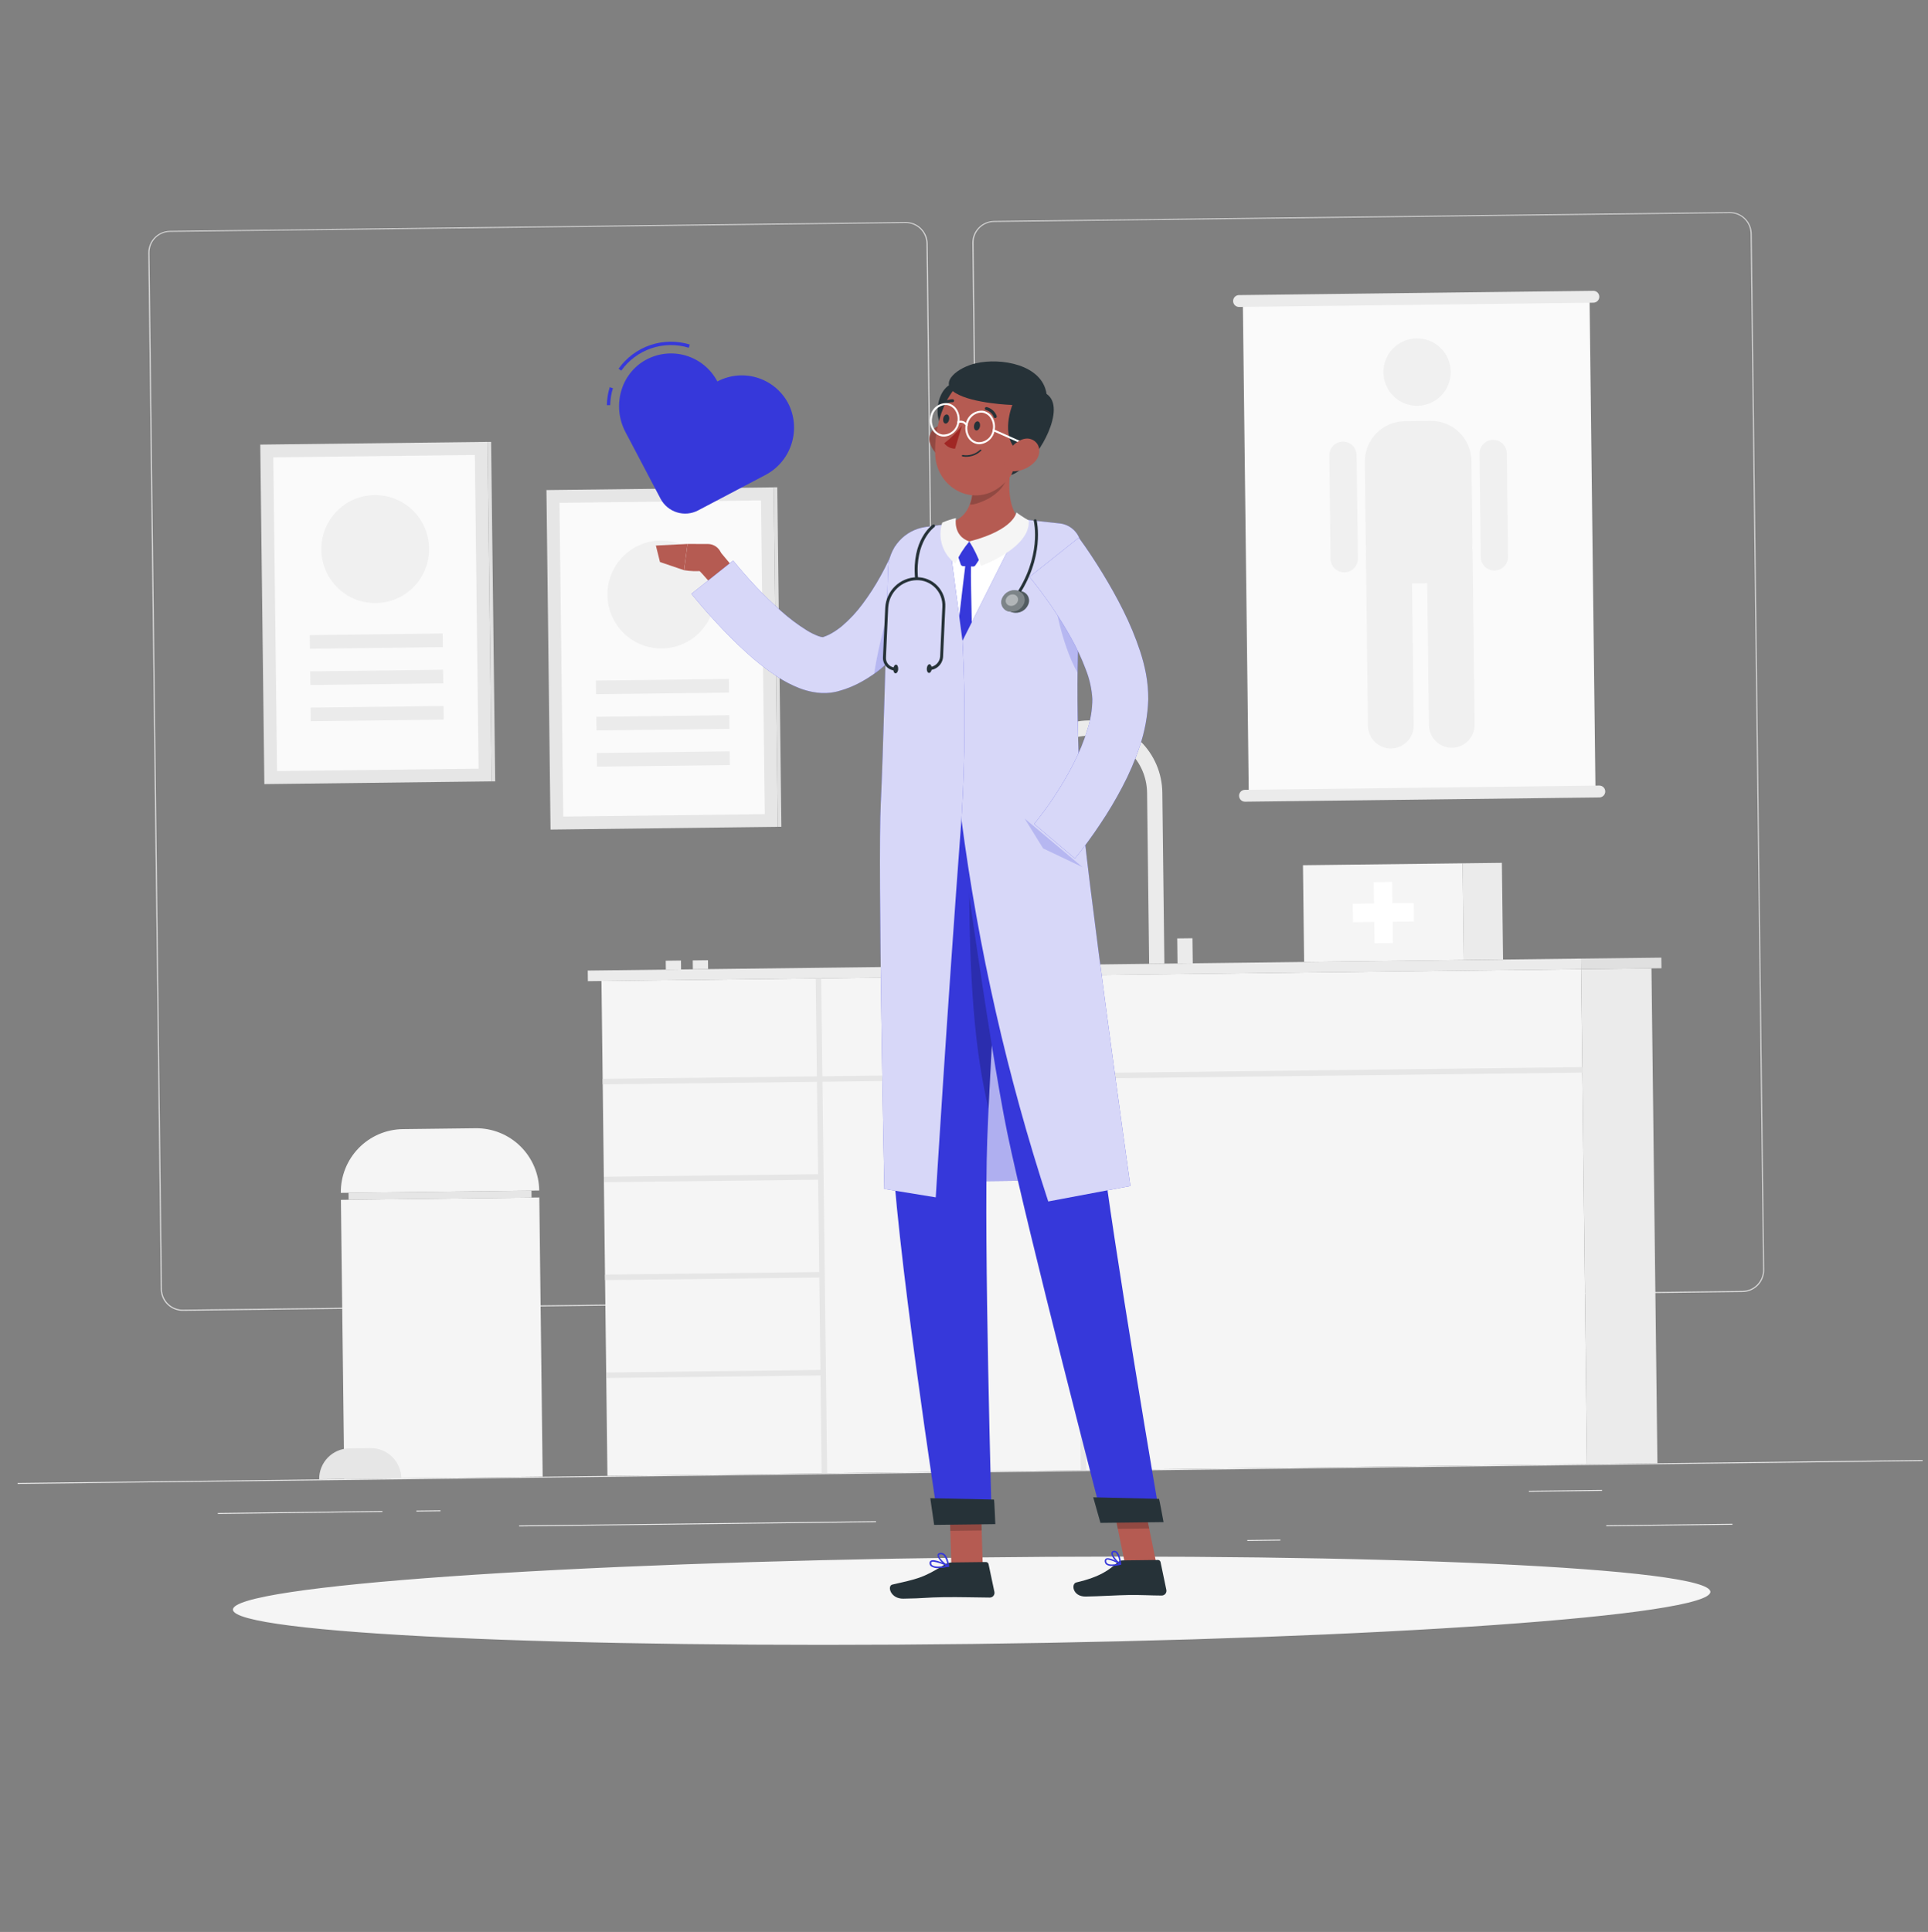 <svg width="505" height="506" viewBox="0 0 505 506" fill="none" xmlns="http://www.w3.org/2000/svg">
<rect x="0" y="0" width="505" height="506" fill="#808080" stroke="none"/>
<g clip-path="url(#clip0_1526_3681)">
<path d="M503.584 382.405L4.612 388.412L4.615 388.662L503.587 382.655L503.584 382.405Z" fill="#EBEBEB"/>
<path d="M453.781 399.096L420.729 399.494L420.732 399.744L453.784 399.346L453.781 399.096Z" fill="#EBEBEB"/>
<path d="M335.378 403.242L326.706 403.346L326.709 403.595L335.381 403.491L335.378 403.242Z" fill="#EBEBEB"/>
<path d="M419.62 390.226L400.469 390.457L400.472 390.706L419.623 390.475L419.62 390.226Z" fill="#EBEBEB"/>
<path d="M100.168 395.752L57.066 396.271L57.069 396.521L100.171 396.002L100.168 395.752Z" fill="#EBEBEB"/>
<path d="M115.377 395.569L109.06 395.645L109.063 395.894L115.38 395.818L115.377 395.569Z" fill="#EBEBEB"/>
<path d="M229.452 398.416L135.965 399.542L135.968 399.792L229.455 398.666L229.452 398.416Z" fill="#EBEBEB"/>
<path d="M240.588 340.966L47.895 343.286C46.385 343.301 44.931 342.716 43.852 341.659C42.773 340.601 42.156 339.157 42.138 337.645L38.87 66.226C38.865 64.722 39.453 63.277 40.505 62.204C41.557 61.132 42.99 60.518 44.49 60.498L237.184 58.178C238.695 58.16 240.151 58.744 241.233 59.802C242.315 60.86 242.932 62.305 242.951 63.819L246.218 335.188C246.236 336.702 245.653 338.162 244.597 339.245C243.541 340.329 242.099 340.948 240.588 340.966ZM44.493 60.698C43.05 60.718 41.673 61.311 40.666 62.347C39.658 63.383 39.102 64.777 39.12 66.223L42.387 337.642C42.405 339.088 42.994 340.468 44.026 341.48C45.058 342.491 46.449 343.051 47.892 343.036L240.585 340.716C242.029 340.696 243.407 340.103 244.416 339.068C245.425 338.032 245.983 336.638 245.968 335.191L242.701 63.772C242.68 62.325 242.089 60.945 241.055 59.934C240.022 58.923 238.63 58.363 237.186 58.378L44.493 60.698Z" fill="#EBEBEB"/>
<path d="M456.454 338.368L263.751 340.687C262.24 340.703 260.785 340.118 259.704 339.061C258.623 338.003 258.004 336.56 257.984 335.046L254.716 63.627C254.714 62.123 255.303 60.677 256.357 59.605C257.411 58.533 258.844 57.92 260.346 57.899L453.049 55.579C454.549 55.566 455.992 56.146 457.068 57.193C458.144 58.239 458.764 59.669 458.796 61.171L462.063 332.589C462.081 334.1 461.501 335.557 460.45 336.64C459.398 337.723 457.961 338.344 456.454 338.368ZM260.349 58.099C258.904 58.119 257.527 58.712 256.518 59.748C255.509 60.783 254.951 62.177 254.966 63.624L258.233 335.043C258.253 336.49 258.845 337.871 259.878 338.882C260.912 339.893 262.303 340.452 263.748 340.437L456.451 338.118C457.895 338.098 459.272 337.505 460.281 336.469C461.29 335.434 461.848 334.039 461.834 332.592L458.566 61.173C458.546 59.726 457.954 58.346 456.921 57.335C455.887 56.324 454.496 55.765 453.052 55.779L260.349 58.099Z" fill="#EBEBEB"/>
<path d="M127.698 115.732L68.17 116.448L69.241 205.365L128.768 204.648L127.698 115.732Z" fill="#E6E6E6"/>
<path d="M128.768 204.658L129.706 204.647L128.636 115.731L127.698 115.742L128.768 204.658Z" fill="#E0E0E0"/>
<path d="M125.364 201.319L124.375 119.152L71.584 119.788L72.573 201.954L125.364 201.319Z" fill="#FAFAFA"/>
<path d="M108.374 153.688C113.818 148.1 113.711 139.148 108.134 133.692C102.556 128.237 93.622 128.344 88.178 133.933C82.734 139.521 82.841 148.473 88.418 153.929C93.996 159.384 102.93 159.277 108.374 153.688Z" fill="#F0F0F0"/>
<path d="M115.945 165.918L81.127 166.338L81.17 169.907L115.988 169.488L115.945 165.918Z" fill="#EBEBEB"/>
<path d="M116.06 175.418L81.242 175.837L81.284 179.407L116.103 178.988L116.06 175.418Z" fill="#EBEBEB"/>
<path d="M116.174 184.908L81.356 185.327L81.399 188.897L116.217 188.478L116.174 184.908Z" fill="#EBEBEB"/>
<path d="M202.658 127.641L143.13 128.357L144.201 217.274L203.728 216.557L202.658 127.641Z" fill="#E6E6E6"/>
<path d="M203.728 216.547L204.666 216.536L203.596 127.619L202.658 127.631L203.728 216.547Z" fill="#E0E0E0"/>
<path d="M200.325 213.228L199.335 131.061L146.544 131.697L147.533 213.863L200.325 213.228Z" fill="#FAFAFA"/>
<path d="M186.99 158.782C188.688 151.16 183.899 143.601 176.293 141.899C168.686 140.196 161.143 144.995 159.444 152.617C157.746 160.238 162.535 167.797 170.141 169.5C177.748 171.202 185.291 166.404 186.99 158.782Z" fill="#F0F0F0"/>
<path d="M190.906 177.827L156.087 178.247L156.13 181.816L190.949 181.397L190.906 177.827Z" fill="#EBEBEB"/>
<path d="M191.02 187.317L156.202 187.736L156.245 191.306L191.063 190.887L191.02 187.317Z" fill="#EBEBEB"/>
<path d="M191.134 196.807L156.316 197.226L156.359 200.796L191.177 200.377L191.134 196.807Z" fill="#EBEBEB"/>
<path d="M414.101 251.068L153.947 254.2L153.981 256.98L414.135 253.848L414.101 251.068Z" fill="#EBEBEB"/>
<path d="M414.125 253.848L435.191 253.595L435.158 250.815L414.091 251.068L414.125 253.848Z" fill="#E0E0E0"/>
<path d="M414.125 253.848L157.543 256.937L159.104 386.552L415.685 383.463L414.125 253.848Z" fill="#F5F5F5"/>
<path d="M215.095 256.244L213.658 256.262L215.218 385.876L216.655 385.859L215.095 256.244Z" fill="#E6E6E6"/>
<path d="M283.272 281.786L281.835 281.804L283.079 385.059L284.516 385.042L283.272 281.786Z" fill="#E6E6E6"/>
<path d="M215.628 360.229L215.611 358.789L158.788 359.473L158.805 360.913L215.628 360.229Z" fill="#E6E6E6"/>
<path d="M215.32 334.59L215.302 333.15L158.479 333.834L158.497 335.274L215.32 334.59Z" fill="#E6E6E6"/>
<path d="M215.011 308.951L214.994 307.511L158.171 308.195L158.188 309.635L215.011 308.951Z" fill="#E6E6E6"/>
<path d="M414.461 280.927L414.444 279.487L157.862 282.576L157.88 284.016L414.461 280.927Z" fill="#E6E6E6"/>
<path d="M415.695 383.463L434.127 383.241L432.567 253.626L414.135 253.848L415.695 383.463Z" fill="#EBEBEB"/>
<path d="M416.347 77.733L325.534 78.827L327.094 208.401L417.907 207.308L416.347 77.733Z" fill="#FAFAFA"/>
<path d="M417.363 79.281L324.554 80.398C324.351 80.401 324.148 80.363 323.959 80.287C323.77 80.21 323.597 80.097 323.452 79.954C323.306 79.811 323.19 79.64 323.111 79.452C323.032 79.264 322.99 79.062 322.989 78.857C322.985 78.653 323.022 78.451 323.097 78.261C323.172 78.072 323.284 77.899 323.426 77.753C323.568 77.607 323.738 77.491 323.925 77.411C324.112 77.331 324.314 77.29 324.517 77.289L417.326 76.171C417.53 76.168 417.733 76.204 417.922 76.279C418.112 76.354 418.285 76.466 418.432 76.609C418.578 76.751 418.695 76.921 418.775 77.109C418.856 77.296 418.899 77.498 418.901 77.703C418.906 78.116 418.747 78.515 418.459 78.811C418.17 79.107 417.776 79.276 417.363 79.281Z" fill="#EBEBEB"/>
<path d="M418.923 208.856L326.115 209.973C325.911 209.976 325.708 209.938 325.519 209.861C325.33 209.785 325.157 209.672 325.012 209.529C324.866 209.386 324.75 209.215 324.671 209.027C324.592 208.838 324.55 208.636 324.549 208.432C324.545 208.228 324.582 208.025 324.657 207.836C324.732 207.646 324.844 207.473 324.986 207.328C325.128 207.182 325.298 207.065 325.485 206.986C325.672 206.906 325.874 206.864 326.077 206.863L418.886 205.746C419.09 205.742 419.293 205.779 419.482 205.854C419.672 205.929 419.845 206.041 419.992 206.183C420.138 206.326 420.255 206.495 420.336 206.683C420.416 206.871 420.459 207.073 420.461 207.277C420.466 207.691 420.307 208.09 420.019 208.386C419.73 208.682 419.336 208.851 418.923 208.856Z" fill="#EBEBEB"/>
<path d="M374.728 110.238L367.922 110.32C362.086 110.39 357.411 115.188 357.481 121.036L357.738 142.356C357.809 148.204 362.597 152.888 368.434 152.818L375.24 152.736C381.077 152.666 385.751 147.868 385.681 142.019L385.424 120.7C385.354 114.852 380.565 110.167 374.728 110.238Z" fill="#F0F0F0"/>
<path d="M364.373 196.041C362.785 196.06 361.255 195.447 360.118 194.335C358.982 193.223 358.332 191.705 358.313 190.114L357.768 144.786C357.748 143.194 358.361 141.661 359.47 140.522C360.58 139.383 362.095 138.733 363.683 138.714C365.271 138.695 366.802 139.308 367.938 140.42C369.075 141.532 369.724 143.05 369.743 144.641L370.289 189.969C370.308 191.561 369.695 193.094 368.586 194.233C367.477 195.372 365.961 196.022 364.373 196.041Z" fill="#F0F0F0"/>
<path d="M351.728 115.665L351.718 115.665C349.745 115.689 348.164 117.311 348.188 119.288L348.514 146.367C348.538 148.344 350.157 149.928 352.13 149.904L352.14 149.904C354.113 149.88 355.693 148.258 355.669 146.281L355.343 119.202C355.32 117.225 353.701 115.641 351.728 115.665Z" fill="#F0F0F0"/>
<path d="M391.469 149.44C390.521 149.446 389.609 149.077 388.932 148.413C388.255 147.749 387.867 146.843 387.853 145.893L387.527 118.825C387.518 117.875 387.884 116.96 388.545 116.28C389.206 115.6 390.109 115.208 391.057 115.192C392.005 115.186 392.918 115.555 393.597 116.219C394.276 116.883 394.666 117.788 394.682 118.738L395.008 145.807C395.014 146.758 394.646 147.672 393.984 148.353C393.321 149.033 392.417 149.424 391.469 149.44Z" fill="#F0F0F0"/>
<path d="M380.34 195.849C378.752 195.868 377.221 195.254 376.085 194.143C374.948 193.031 374.299 191.513 374.28 189.921L373.734 144.593C373.715 143.002 374.328 141.468 375.437 140.33C376.546 139.191 378.062 138.541 379.65 138.521C381.238 138.502 382.768 139.116 383.905 140.228C385.041 141.339 385.691 142.858 385.71 144.449L386.255 189.777C386.275 191.368 385.662 192.902 384.553 194.041C383.443 195.179 381.928 195.83 380.34 195.849Z" fill="#F0F0F0"/>
<path d="M377.478 103.621C380.878 100.132 380.811 94.541 377.328 91.134C373.845 87.727 368.266 87.794 364.866 91.284C361.466 94.774 361.534 100.364 365.017 103.771C368.499 107.178 374.079 107.111 377.478 103.621Z" fill="#F0F0F0"/>
<path d="M383.09 226.109L341.286 226.612L341.591 251.941L383.395 251.438L383.09 226.109Z" fill="#F5F5F5"/>
<path d="M383.395 251.438L393.693 251.314L393.388 225.985L383.09 226.109L383.395 251.438Z" fill="#EBEBEB"/>
<path d="M370.3 236.504L364.721 236.571L364.654 230.992L359.834 231.05L359.901 236.629L354.333 236.696L354.391 241.536L359.96 241.469L360.027 247.049L364.847 246.991L364.78 241.411L370.358 241.344L370.3 236.504Z" fill="white"/>
<path d="M304.986 252.382L300.994 252.43L300.455 207.622C300.431 205.638 300.017 203.678 299.237 201.854C298.458 200.029 297.327 198.377 295.91 196.991C294.493 195.605 292.817 194.512 290.978 193.775C289.14 193.037 287.174 192.67 285.194 192.694C283.214 192.718 281.258 193.132 279.437 193.914C277.617 194.695 275.968 195.828 274.585 197.248C273.202 198.668 272.111 200.347 271.375 202.189C270.64 204.031 270.273 206.001 270.297 207.985L266.305 208.033C266.244 202.965 268.195 198.08 271.728 194.453C275.262 190.827 280.088 188.755 285.146 188.694C290.204 188.633 295.079 190.588 298.698 194.129C302.318 197.669 304.386 202.506 304.447 207.574L304.986 252.382Z" fill="#EBEBEB"/>
<path d="M312.342 245.733L308.35 245.781L308.429 252.34L312.421 252.292L312.342 245.733Z" fill="#EBEBEB"/>
<path d="M185.444 251.491L181.453 251.539L181.481 253.869L185.472 253.821L185.444 251.491Z" fill="#EBEBEB"/>
<path d="M178.369 251.576L174.377 251.624L174.405 253.954L178.397 253.906L178.369 251.576Z" fill="#EBEBEB"/>
<path d="M141.259 313.629L89.296 314.255L90.176 387.382L142.139 386.756L141.259 313.629Z" fill="#F5F5F5"/>
<path d="M139.211 311.824L91.289 312.401L91.311 314.24L139.233 313.664L139.211 311.824Z" fill="#E6E6E6"/>
<path d="M105.531 295.727L124.572 295.498C128.939 295.446 133.148 297.133 136.273 300.19C139.399 303.247 141.184 307.423 141.237 311.799L89.274 312.425C89.246 310.258 89.645 308.108 90.447 306.096C91.25 304.085 92.44 302.251 93.95 300.701C95.459 299.15 97.259 297.913 99.246 297.059C101.234 296.206 103.369 295.753 105.531 295.727Z" fill="#F5F5F5"/>
<path d="M96.985 379.279L91.487 379.345C89.369 379.371 87.349 380.238 85.87 381.756C84.39 383.274 83.574 385.319 83.599 387.441L105.115 387.182C105.102 386.127 104.882 385.085 104.465 384.116C104.049 383.147 103.446 382.27 102.691 381.536C101.935 380.801 101.042 380.224 100.063 379.836C99.084 379.449 98.038 379.26 96.985 379.279Z" fill="#E6E6E6"/>
<path d="M254.642 430.566C361.504 429.28 448.072 423.169 447.997 416.918C447.922 410.666 361.232 406.641 254.369 407.927C147.507 409.214 60.939 415.325 61.014 421.576C61.09 427.828 147.78 431.853 254.642 430.566Z" fill="#F5F5F5"/>
<path d="M193.084 149.848L188.487 144.343L182.208 148.419C182.208 148.419 185.139 151.484 188.704 155.772L193.084 149.848Z" fill="#B55B52"/>
<path d="M249.583 149.618C249.33 150.181 249.155 150.524 248.94 150.956L248.326 152.164C247.906 152.959 247.497 153.744 247.057 154.519C246.197 156.063 245.294 157.581 244.347 159.072C242.444 162.126 240.338 165.048 238.045 167.819C235.614 170.776 232.868 173.458 229.857 175.818C228.19 177.084 226.413 178.197 224.547 179.143L223.048 179.831L221.469 180.44C220.942 180.636 220.375 180.783 219.818 180.95L219.4 181.075L218.803 181.212C218.365 181.307 217.937 181.372 217.518 181.428C215.993 181.596 214.451 181.534 212.945 181.243C211.71 181.015 210.499 180.671 209.329 180.216C207.377 179.442 205.507 178.477 203.745 177.333C200.696 175.326 197.821 173.065 195.15 170.576C192.556 168.217 190.152 165.775 187.846 163.283C186.693 162.027 185.55 160.78 184.437 159.493C183.323 158.207 182.261 156.969 181.105 155.533L192.039 146.821C192.911 147.9 193.954 149.138 194.956 150.276C195.957 151.414 196.979 152.582 198.051 153.699C200.174 155.924 202.345 158.068 204.575 160.031C206.676 161.918 208.937 163.617 211.333 165.11C212.286 165.705 213.295 166.206 214.345 166.604C215.208 166.924 215.846 166.906 215.656 166.858L215.556 166.86L215.725 166.808C215.944 166.715 216.153 166.662 216.381 166.57L217.046 166.272L217.74 165.913C218.731 165.347 219.672 164.697 220.552 163.969C222.571 162.244 224.386 160.293 225.961 158.153C227.684 155.849 229.246 153.428 230.635 150.906C231.351 149.618 232.024 148.309 232.654 146.982C232.975 146.328 233.286 145.664 233.627 144.97L234.055 143.965C234.181 143.663 234.346 143.271 234.413 143.09L249.583 149.618Z" fill="#3638DA"/>
<path opacity="0.8" d="M249.583 149.618C249.33 150.181 249.155 150.524 248.94 150.956L248.326 152.164C247.906 152.959 247.497 153.744 247.057 154.519C246.197 156.063 245.294 157.581 244.347 159.072C242.444 162.126 240.338 165.048 238.045 167.819C235.614 170.776 232.868 173.458 229.857 175.818C228.19 177.084 226.413 178.197 224.547 179.143L223.048 179.831L221.469 180.44C220.942 180.636 220.375 180.783 219.818 180.95L219.4 181.075L218.803 181.212C218.365 181.307 217.937 181.372 217.518 181.428C215.993 181.596 214.451 181.534 212.945 181.243C211.71 181.015 210.499 180.671 209.329 180.216C207.377 179.442 205.507 178.477 203.745 177.333C200.696 175.326 197.821 173.065 195.15 170.576C192.556 168.217 190.152 165.775 187.846 163.283C186.693 162.027 185.55 160.78 184.437 159.493C183.323 158.207 182.261 156.969 181.105 155.533L192.039 146.821C192.911 147.9 193.954 149.138 194.956 150.276C195.957 151.414 196.979 152.582 198.051 153.699C200.174 155.924 202.345 158.068 204.575 160.031C206.676 161.918 208.937 163.617 211.333 165.11C212.286 165.705 213.295 166.206 214.345 166.604C215.208 166.924 215.846 166.906 215.656 166.858L215.556 166.86L215.725 166.808C215.944 166.715 216.153 166.662 216.381 166.57L217.046 166.272L217.74 165.913C218.731 165.347 219.672 164.697 220.552 163.969C222.571 162.244 224.386 160.293 225.961 158.153C227.684 155.849 229.246 153.428 230.635 150.906C231.351 149.618 232.024 148.309 232.654 146.982C232.975 146.328 233.286 145.664 233.627 144.97L234.055 143.965C234.181 143.663 234.346 143.271 234.413 143.09L249.583 149.618Z" fill="white"/>
<path d="M249.292 309.458L281.505 309.071L268.554 248.04L252.776 248.23L249.292 309.458Z" fill="#3638DA"/>
<path opacity="0.6" d="M249.292 309.458L281.505 309.071L268.554 248.04L252.776 248.23L249.292 309.458Z" fill="white"/>
<path d="M257.409 410.071L249.196 410.17L248.618 391.125L256.831 391.026L257.409 410.071Z" fill="#B55B52"/>
<path d="M302.886 409.524L294.673 409.622L290.781 390.617L298.994 390.518L302.886 409.524Z" fill="#B55B52"/>
<path d="M294.103 408.679L303.284 408.569C303.445 408.566 303.603 408.619 303.73 408.72C303.857 408.82 303.945 408.962 303.979 409.12L305.504 416.413C305.539 416.593 305.533 416.778 305.488 416.955C305.442 417.133 305.358 417.298 305.242 417.439C305.125 417.58 304.979 417.693 304.813 417.771C304.648 417.848 304.467 417.888 304.284 417.888C301.07 417.876 299.511 417.705 295.45 417.754C292.955 417.784 287.808 418.106 284.365 418.147C280.923 418.189 280.512 414.783 281.926 414.456C288.266 412.99 290.678 411.051 292.721 409.196C293.105 408.863 293.595 408.679 294.103 408.679Z" fill="#263238"/>
<path d="M249.265 409.219L258.246 409.111C258.407 409.108 258.563 409.162 258.688 409.263C258.813 409.364 258.899 409.505 258.932 409.663L260.466 416.935C260.502 417.114 260.498 417.298 260.455 417.476C260.411 417.653 260.329 417.818 260.215 417.96C260.1 418.102 259.956 418.217 259.792 418.296C259.628 418.375 259.449 418.418 259.267 418.42C256.032 418.398 251.36 418.265 247.288 418.314C242.538 418.371 242.152 418.636 236.583 418.703C233.21 418.743 232.321 415.344 233.734 415.017C240.174 413.529 241.699 413.361 247.286 409.853C247.876 409.465 248.56 409.246 249.265 409.219Z" fill="#263238"/>
<path d="M185.4 142.48L180.09 142.464L179.174 149.336C182.562 149.914 186.044 149.526 189.222 148.215L189.105 145.986C189.053 145.037 188.639 144.145 187.95 143.493C187.261 142.841 186.348 142.478 185.4 142.48Z" fill="#B55B52"/>
<path d="M171.791 142.884L172.871 147.201L179.155 149.336L180.09 142.464L171.791 142.884Z" fill="#B55B52"/>
<path opacity="0.2" d="M248.618 391.135L248.916 400.952L257.129 400.853L256.831 391.036L248.618 391.135Z" fill="black"/>
<path opacity="0.2" d="M298.994 390.528L290.781 390.627L292.796 400.424L301.009 400.325L298.994 390.528Z" fill="black"/>
<path d="M235.959 144.672C233.789 153.419 229.972 175.467 234.854 210.402L278.764 209.873C279.119 203.738 275.991 176.043 280.583 147.115C280.777 145.937 280.728 144.732 280.439 143.574C280.151 142.416 279.628 141.329 278.904 140.381C278.18 139.433 277.27 138.644 276.23 138.062C275.19 137.48 274.042 137.117 272.856 136.997C271.147 136.827 269.339 136.689 267.552 136.621C261.413 136.524 255.273 136.798 249.167 137.442C246.563 137.723 243.987 138.229 241.47 138.955C240.13 139.337 238.915 140.067 237.947 141.07C236.979 142.074 236.294 143.317 235.959 144.672Z" fill="white"/>
<path d="M265.326 119.156C264.071 125.171 263.392 132.65 267.532 136.621C267.532 136.621 265.041 142.751 253.884 142.886C243.685 143.009 248.821 136.846 248.821 136.846C255.537 135.165 255.298 126.867 254.184 122.2L265.326 119.156Z" fill="#B55B52"/>
<path d="M253.365 142.062L250.982 144.761C250.898 144.854 250.84 144.969 250.815 145.092C250.79 145.216 250.799 145.344 250.841 145.463L251.638 147.813C251.682 147.945 251.766 148.06 251.877 148.143C251.989 148.226 252.123 148.272 252.262 148.276L254.868 148.375C254.992 148.378 255.114 148.35 255.224 148.293C255.333 148.235 255.426 148.151 255.493 148.047L257.022 145.738C257.115 145.614 257.164 145.462 257.162 145.307C257.16 145.151 257.107 145.001 257.012 144.878L254.463 142.039C254.395 141.957 254.311 141.891 254.215 141.847C254.119 141.803 254.014 141.781 253.908 141.783C253.802 141.786 253.699 141.812 253.605 141.86C253.51 141.908 253.429 141.977 253.365 142.062Z" fill="#3638DA"/>
<path d="M252.83 148.249C252.83 148.249 249.193 177.736 249.165 182.867C249.276 187.711 250.093 192.512 251.592 197.119C251.592 197.119 254.274 191.886 254.631 182.581C254.988 173.276 254.18 153.453 254.327 148.231L252.83 148.249Z" fill="#3638DA"/>
<path opacity="0.2" d="M254.244 122.209C254.905 124.942 255.252 128.918 254.073 132.092C254.876 132.433 258.154 131.123 259.51 130.237C262.531 128.26 263.685 126.346 264.754 122.283C264.921 121.211 265.108 120.168 265.325 119.156L254.244 122.209Z" fill="black"/>
<path d="M243.755 116.485C244.133 117.416 244.694 118.262 245.404 118.973C246.113 119.684 246.957 120.246 247.887 120.626C250.384 121.596 251.964 119.396 251.534 116.851C251.157 114.566 249.391 111.287 246.757 111.388C246.177 111.428 245.616 111.609 245.121 111.915C244.626 112.221 244.213 112.643 243.917 113.145C243.622 113.646 243.452 114.213 243.424 114.795C243.396 115.377 243.509 115.957 243.755 116.485Z" fill="#B55B52"/>
<path opacity="0.2" d="M243.755 116.485C244.133 117.416 244.694 118.262 245.404 118.973C246.113 119.684 246.957 120.246 247.887 120.626C250.384 121.596 251.964 119.396 251.534 116.851C251.157 114.566 249.391 111.287 246.757 111.388C246.177 111.428 245.616 111.609 245.121 111.915C244.626 112.221 244.213 112.643 243.917 113.145C243.622 113.646 243.452 114.213 243.424 114.795C243.396 115.377 243.509 115.957 243.755 116.485Z" fill="black"/>
<path d="M253.745 107.354C253.318 110.879 251.155 113.526 248.916 113.253C246.677 112.979 245.212 109.897 245.649 106.361C246.085 102.826 248.239 100.179 250.478 100.452C252.717 100.726 254.202 103.818 253.745 107.354Z" fill="#263238"/>
<path d="M269.164 111.309C267.264 119.332 266.543 124.102 261.785 127.619C254.642 132.916 245.446 127.666 244.966 119.291C244.526 111.755 247.727 99.915 256.087 97.915C257.92 97.466 259.838 97.504 261.652 98.024C263.466 98.544 265.114 99.528 266.433 100.879C267.753 102.231 268.698 103.903 269.177 105.732C269.656 107.56 269.651 109.482 269.164 111.309Z" fill="#B55B52"/>
<path d="M255.714 95.129C250.946 96.186 245.704 100.16 250.299 102.955C254.894 105.75 265.168 106.066 265.168 106.066C265.168 106.066 261.871 114.107 266.561 118.181C268.099 117.392 264.88 124.411 264.88 124.411C266.572 123.804 267.98 122.59 268.831 121.004C271.597 120.26 279.64 106.872 274.126 103.178C272.995 95.441 262.114 93.662 255.714 95.129Z" fill="#263238"/>
<path d="M267.505 116.149L267.395 116.15L260.17 112.937C260.135 112.927 260.101 112.91 260.073 112.886C260.044 112.862 260.021 112.832 260.005 112.799C259.989 112.765 259.98 112.729 259.979 112.691C259.978 112.654 259.986 112.617 260.001 112.583C260.015 112.549 260.037 112.518 260.065 112.493C260.092 112.468 260.125 112.45 260.16 112.438C260.196 112.427 260.233 112.424 260.27 112.428C260.307 112.433 260.343 112.445 260.374 112.465L267.609 115.678C267.671 115.705 267.72 115.756 267.745 115.82C267.77 115.883 267.769 115.953 267.743 116.016C267.72 116.058 267.685 116.093 267.643 116.116C267.601 116.14 267.553 116.151 267.505 116.149Z" fill="white"/>
<path d="M271.204 120.775C269.842 122.323 267.93 123.276 265.876 123.429C263.173 123.602 262.444 121.02 263.714 118.745C264.857 116.731 267.651 114.137 270.097 115.038C272.543 115.938 272.848 118.865 271.204 120.775Z" fill="#B55B52"/>
<path d="M234.854 210.402C234.854 210.402 232.96 271.931 233.542 297.017C234.145 323.102 245.889 399.079 245.889 399.079L259.79 398.911C259.79 398.911 257.645 324.339 258.584 298.705C259.605 270.75 263.725 210.054 263.725 210.054L234.854 210.402Z" fill="#3638DA"/>
<path d="M260.365 392.754C260.435 392.753 260.702 399.19 260.702 399.19L244.675 399.383L243.673 392.395L260.365 392.754Z" fill="#263238"/>
<path opacity="0.2" d="M253.862 226.455C253.75 256.979 255.351 275.502 258.933 290.4C259.596 275.831 260.732 256.565 261.747 240.561L253.862 226.455Z" fill="black"/>
<path d="M250.432 210.214C250.432 210.214 258.973 272.978 263.787 296.472C269.087 322.201 288.97 398.56 288.97 398.56L304.009 398.379C304.009 398.379 291.247 324.025 288.365 298.557C285.247 270.881 278.744 209.913 278.744 209.913L250.432 210.214Z" fill="#3638DA"/>
<path d="M303.58 392.573C303.65 392.573 304.771 398.66 304.771 398.66L288.245 398.859L286.348 392.161L303.58 392.573Z" fill="#263238"/>
<path d="M256.682 111.669C256.56 112.33 256.127 112.806 255.697 112.741C255.267 112.676 255.02 112.089 255.132 111.427C255.244 110.766 255.687 110.291 256.117 110.355C256.547 110.42 256.784 111.008 256.682 111.669Z" fill="#263238"/>
<path d="M248.605 109.866C248.493 110.527 248.05 111.003 247.62 110.938C247.19 110.873 246.944 110.286 247.055 109.624C247.167 108.963 247.611 108.488 248.041 108.553C248.47 108.617 248.717 109.204 248.605 109.866Z" fill="#263238"/>
<path d="M251.978 111.475C250.633 113.22 249.061 114.776 247.303 116.102C247.644 116.536 248.076 116.889 248.569 117.135C249.063 117.382 249.604 117.516 250.155 117.528L251.978 111.475Z" fill="#A02724"/>
<path d="M252.096 119.555C252.046 119.544 252.002 119.514 251.974 119.471C251.946 119.429 251.935 119.377 251.943 119.327C251.952 119.275 251.981 119.229 252.024 119.199C252.066 119.168 252.119 119.156 252.171 119.164C252.983 119.303 253.816 119.251 254.605 119.013C255.393 118.774 256.116 118.355 256.715 117.789C256.749 117.752 256.797 117.729 256.847 117.727C256.898 117.724 256.947 117.742 256.985 117.776C257.022 117.81 257.045 117.857 257.047 117.908C257.05 117.959 257.032 118.008 256.998 118.046C256.359 118.669 255.581 119.131 254.729 119.393C253.876 119.656 252.974 119.711 252.096 119.555Z" fill="#263238"/>
<path d="M260.558 109.482C260.499 109.469 260.444 109.441 260.399 109.401C260.353 109.362 260.318 109.312 260.296 109.255C260.132 108.805 259.864 108.401 259.513 108.077C259.161 107.752 258.738 107.516 258.277 107.389C258.177 107.369 258.088 107.309 258.031 107.224C257.974 107.138 257.953 107.034 257.972 106.933C257.993 106.831 258.052 106.742 258.136 106.683C258.221 106.624 258.326 106.601 258.428 106.617C259.025 106.757 259.578 107.042 260.037 107.449C260.497 107.855 260.848 108.37 261.061 108.946C261.095 109.044 261.091 109.151 261.05 109.246C261.008 109.342 260.932 109.417 260.837 109.459C260.75 109.5 260.651 109.508 260.558 109.482Z" fill="#263238"/>
<path d="M246.502 106.741C246.446 106.729 246.393 106.702 246.351 106.663C246.28 106.589 246.24 106.491 246.239 106.389C246.238 106.287 246.275 106.188 246.345 106.113C246.725 105.621 247.215 105.225 247.775 104.956C248.334 104.687 248.949 104.553 249.57 104.564C249.62 104.569 249.668 104.585 249.712 104.609C249.756 104.634 249.795 104.667 249.826 104.706C249.857 104.746 249.88 104.792 249.894 104.84C249.907 104.889 249.911 104.94 249.904 104.99C249.9 105.041 249.886 105.091 249.862 105.137C249.838 105.183 249.805 105.223 249.766 105.256C249.726 105.289 249.681 105.314 249.632 105.329C249.582 105.344 249.531 105.35 249.48 105.345C248.988 105.34 248.503 105.452 248.064 105.671C247.624 105.89 247.242 106.21 246.95 106.605C246.898 106.671 246.827 106.719 246.747 106.743C246.667 106.768 246.582 106.767 246.502 106.741Z" fill="#263238"/>
<path d="M256.588 116.351C256.391 116.351 256.194 116.336 255.999 116.308C255.53 116.224 255.083 116.048 254.682 115.791C254.282 115.533 253.936 115.198 253.665 114.806C253.319 114.301 253.075 113.733 252.948 113.134C252.821 112.535 252.813 111.916 252.925 111.314C253.047 110.219 253.592 109.214 254.443 108.516C255.295 107.818 256.385 107.482 257.481 107.579C258.426 107.751 259.266 108.291 259.815 109.081C260.51 110.102 260.776 111.356 260.555 112.572C260.431 113.564 259.968 114.482 259.245 115.171C258.522 115.86 257.583 116.276 256.588 116.351ZM256.888 108.056C256.016 108.128 255.196 108.501 254.566 109.11C253.937 109.719 253.537 110.527 253.435 111.398C253.234 112.48 253.466 113.598 254.081 114.51C254.315 114.847 254.613 115.134 254.959 115.355C255.304 115.576 255.689 115.726 256.093 115.796C257.052 115.872 258.003 115.568 258.742 114.95C259.481 114.332 259.949 113.448 260.045 112.488C260.243 111.405 260.008 110.287 259.389 109.376C259.156 109.039 258.858 108.751 258.512 108.53C258.167 108.309 257.781 108.16 257.377 108.09C257.215 108.065 257.052 108.054 256.888 108.056Z" fill="white"/>
<path d="M253.178 111.611C253.136 111.611 253.096 111.601 253.059 111.583C253.023 111.564 252.991 111.537 252.967 111.504C252.801 111.178 252.521 110.924 252.182 110.79C251.842 110.656 251.465 110.651 251.121 110.776C251.058 110.8 250.988 110.8 250.924 110.775C250.861 110.75 250.81 110.701 250.78 110.64C250.753 110.578 250.75 110.507 250.774 110.443C250.797 110.379 250.845 110.327 250.906 110.298C251.361 110.13 251.861 110.129 252.316 110.296C252.771 110.463 253.153 110.786 253.392 111.208C253.411 111.237 253.424 111.269 253.43 111.303C253.437 111.336 253.436 111.371 253.429 111.405C253.422 111.438 253.409 111.47 253.39 111.498C253.37 111.527 253.346 111.551 253.317 111.569C253.276 111.598 253.227 111.613 253.178 111.611Z" fill="white"/>
<path d="M247.312 114.352C247.112 114.353 246.911 114.339 246.713 114.309C246.244 114.226 245.797 114.05 245.396 113.792C244.995 113.534 244.65 113.2 244.379 112.807C243.684 111.786 243.418 110.532 243.639 109.316C243.761 108.221 244.306 107.218 245.158 106.521C246.01 105.825 247.1 105.491 248.195 105.59C248.664 105.67 249.112 105.843 249.513 106.099C249.913 106.356 250.259 106.69 250.528 107.083C251.225 108.107 251.491 109.365 251.269 110.584C251.145 111.573 250.683 112.489 249.962 113.175C249.241 113.862 248.304 114.278 247.312 114.352ZM247.602 106.058C246.73 106.13 245.91 106.502 245.28 107.111C244.651 107.72 244.251 108.529 244.149 109.4C244.048 109.936 244.055 110.487 244.167 111.021C244.28 111.555 244.497 112.062 244.805 112.512C245.038 112.849 245.336 113.137 245.682 113.358C246.027 113.579 246.413 113.728 246.817 113.798C247.776 113.873 248.727 113.57 249.466 112.951C250.205 112.333 250.672 111.45 250.769 110.49C250.97 109.406 250.734 108.287 250.113 107.378C249.638 106.699 248.915 106.237 248.101 106.092C247.936 106.066 247.769 106.055 247.602 106.058Z" fill="white"/>
<path d="M291.326 410.143C290.773 410.193 290.219 410.056 289.754 409.752C289.614 409.629 289.506 409.474 289.438 409.301C289.37 409.128 289.344 408.941 289.363 408.756C289.366 408.641 289.4 408.528 289.46 408.429C289.52 408.33 289.604 408.248 289.705 408.192C290.608 407.721 293.242 409.32 293.544 409.496C293.577 409.516 293.603 409.546 293.618 409.582C293.633 409.618 293.635 409.657 293.626 409.695C293.621 409.734 293.604 409.77 293.578 409.799C293.551 409.828 293.516 409.848 293.478 409.857C292.774 410.033 292.052 410.129 291.326 410.143ZM290.128 408.457C290.042 408.457 289.957 408.475 289.879 408.51C289.838 408.533 289.805 408.567 289.782 408.608C289.76 408.649 289.749 408.695 289.752 408.742C289.733 408.872 289.746 409.004 289.791 409.128C289.836 409.251 289.911 409.361 290.01 409.449C290.453 409.823 291.522 409.86 292.926 409.563C292.086 409.019 291.15 408.643 290.167 408.457L290.128 408.457Z" fill="#3638DA"/>
<path d="M293.478 409.837C293.449 409.847 293.417 409.847 293.388 409.838C292.544 409.388 290.916 407.607 291.104 406.685C291.136 406.542 291.214 406.413 291.327 406.319C291.44 406.225 291.58 406.172 291.727 406.167C291.874 406.147 292.025 406.157 292.168 406.198C292.311 406.24 292.444 406.311 292.558 406.408C293.496 407.176 293.664 409.545 293.675 409.654C293.67 409.707 293.648 409.755 293.612 409.794C293.577 409.832 293.53 409.858 293.478 409.867L293.478 409.837ZM291.861 406.556L291.771 406.557C291.522 406.56 291.494 406.7 291.484 406.75C291.381 407.292 292.405 408.65 293.241 409.28C293.195 408.348 292.868 407.452 292.302 406.711C292.179 406.608 292.022 406.553 291.861 406.556Z" fill="#3638DA"/>
<path d="M245.839 410.7C245.136 410.776 244.428 410.604 243.837 410.214C243.704 410.099 243.602 409.952 243.541 409.787C243.48 409.621 243.461 409.443 243.486 409.269C243.492 409.162 243.524 409.059 243.581 408.969C243.637 408.879 243.716 408.805 243.81 408.755C244.801 408.173 248.094 409.813 248.466 410.009C248.503 410.026 248.534 410.055 248.553 410.091C248.572 410.128 248.579 410.169 248.573 410.21C248.567 410.251 248.548 410.288 248.518 410.317C248.489 410.346 248.451 410.364 248.41 410.369C247.565 410.559 246.705 410.67 245.839 410.7ZM244.401 409.008C244.275 409.007 244.15 409.033 244.033 409.082C243.997 409.104 243.967 409.135 243.946 409.172C243.925 409.209 243.915 409.251 243.916 409.293C243.897 409.409 243.908 409.527 243.947 409.637C243.987 409.747 244.054 409.845 244.143 409.921C244.637 410.365 245.986 410.429 247.808 410.097C246.742 409.543 245.59 409.174 244.401 409.008Z" fill="#3638DA"/>
<path d="M248.41 410.379L248.33 410.38C247.327 409.942 245.41 408.195 245.568 407.253C245.566 407.043 245.762 406.761 246.3 406.704C246.491 406.679 246.685 406.694 246.87 406.748C247.054 406.803 247.226 406.896 247.372 407.022C248.38 407.869 248.596 410.087 248.608 410.177C248.609 410.211 248.602 410.245 248.589 410.276C248.576 410.307 248.555 410.335 248.53 410.358C248.492 410.374 248.451 410.381 248.41 410.379ZM246.425 407.103L246.305 407.104C245.956 407.109 245.928 407.279 245.918 407.329C245.825 407.88 247.139 409.265 248.145 409.862C248.071 408.934 247.712 408.05 247.116 407.335C246.923 407.173 246.676 407.09 246.425 407.103Z" fill="#3638DA"/>
<path d="M268.064 136.064L277.559 137.09C279.133 137.258 280.587 138.013 281.633 139.204C282.679 140.395 283.24 141.937 283.205 143.523C282.905 158.338 281.194 178.711 283.135 209.821C284.112 225.51 296.086 310.625 296.086 310.625L274.566 314.675C263.874 282.04 256.252 248.475 251.801 214.418C250.054 199.615 249.821 184.672 251.104 169.822L268.064 136.064Z" fill="#3638DA"/>
<path opacity="0.8" d="M268.064 136.064L277.559 137.09C279.133 137.258 280.587 138.013 281.633 139.204C282.679 140.395 283.24 141.937 283.205 143.523C282.905 158.338 281.194 178.711 283.135 209.821C284.112 225.51 296.086 310.625 296.086 310.625L274.566 314.675C263.874 282.04 256.252 248.475 251.801 214.418C250.054 199.615 249.821 184.672 251.104 169.822L268.064 136.064Z" fill="white"/>
<path opacity="0.2" d="M276.036 154.87C276.062 157.09 277.895 168.369 282.19 176.118C282.246 170.797 282.377 165.935 282.543 161.473L276.036 154.87Z" fill="#3638DA"/>
<path opacity="0.2" d="M235.206 153.382C234.017 155.726 230.623 165.648 228.966 176.459C229.778 175.879 230.549 175.28 231.29 174.671C234.022 172.342 236.524 169.757 238.763 166.95L239.195 166.405L235.206 153.382Z" fill="#3638DA"/>
<path d="M248.047 137.275L242.457 138.023C239.778 138.386 237.315 139.693 235.51 141.711C233.705 143.728 232.677 146.324 232.609 149.032C232.17 165.659 231.272 198.874 230.703 210.452C229.894 226.153 231.629 311.401 231.629 311.401L245.1 313.599C245.1 313.599 247.948 266.62 251.841 214.418C252.814 198.926 252.903 183.392 252.109 167.89L248.047 137.275Z" fill="#3638DA"/>
<path opacity="0.8" d="M248.047 137.275L242.457 138.023C239.778 138.386 237.315 139.693 235.51 141.711C233.705 143.728 232.677 146.324 232.609 149.032C232.17 165.659 231.272 198.874 230.703 210.452C229.894 226.153 231.629 311.401 231.629 311.401L245.1 313.599C245.1 313.599 247.948 266.62 251.841 214.418C252.814 198.926 252.903 183.392 252.109 167.89L248.047 137.275Z" fill="white"/>
<path d="M253.891 141.816C255.166 143.812 256.197 145.956 256.962 148.199C256.962 148.199 270.01 143.532 269.454 136.308C269.454 136.308 267.444 135.152 266.235 134.206C266.225 134.206 265.691 138.773 253.891 141.816Z" fill="#F5F5F5"/>
<path d="M253.891 141.816C252.418 143.563 251.189 145.502 250.237 147.58C248.611 146.386 247.404 144.707 246.787 142.783C246.171 140.86 246.177 138.79 246.804 136.87C247.968 136.383 249.168 135.988 250.393 135.687C250.393 135.687 249.501 140.318 253.891 141.816Z" fill="#F5F5F5"/>
<path opacity="0.2" d="M268.378 214.369L283.553 227.117L273.233 222.211L268.378 214.369Z" fill="#3638DA"/>
<path d="M282.574 140.82C283.223 141.702 283.711 142.397 284.259 143.18L285.814 145.472C286.83 147.006 287.817 148.558 288.774 150.126C290.699 153.274 292.514 156.492 294.191 159.862C295.924 163.309 297.405 166.878 298.622 170.54C299.27 172.497 299.787 174.496 300.171 176.522C300.577 178.716 300.774 180.944 300.76 183.176C300.625 187.388 299.864 191.556 298.503 195.544C297.272 199.214 295.739 202.774 293.921 206.19C292.19 209.493 290.28 212.698 288.197 215.79C287.178 217.329 286.125 218.842 285.038 220.329C284.498 221.075 283.938 221.822 283.368 222.559C282.798 223.296 282.258 223.983 281.549 224.831L270.89 215.789C271.284 215.304 271.874 214.617 272.306 213.991L273.76 212.054C274.742 210.742 275.644 209.411 276.536 208.02C278.296 205.332 279.905 202.548 281.356 199.681C282.748 196.94 283.906 194.085 284.817 191.148C285.659 188.559 286.101 185.855 286.127 183.132C285.976 180.481 285.403 177.871 284.427 175.401C283.345 172.513 282.04 169.713 280.524 167.028C278.973 164.246 277.253 161.486 275.434 158.798C274.51 157.459 273.556 156.13 272.582 154.832L271.102 152.9C270.615 152.285 270.088 151.592 269.653 151.107L282.574 140.82Z" fill="#3638DA"/>
<path opacity="0.8" d="M282.574 140.82C283.223 141.702 283.711 142.397 284.259 143.18L285.814 145.472C286.83 147.006 287.817 148.558 288.774 150.126C290.699 153.274 292.514 156.492 294.191 159.862C295.924 163.309 297.405 166.878 298.622 170.54C299.27 172.497 299.787 174.496 300.171 176.522C300.577 178.716 300.774 180.944 300.76 183.176C300.625 187.388 299.864 191.556 298.503 195.544C297.272 199.214 295.739 202.774 293.921 206.19C292.19 209.493 290.28 212.698 288.197 215.79C287.178 217.329 286.125 218.842 285.038 220.329C284.498 221.075 283.938 221.822 283.368 222.559C282.798 223.296 282.258 223.983 281.549 224.831L270.89 215.789C271.284 215.304 271.874 214.617 272.306 213.991L273.76 212.054C274.742 210.742 275.644 209.411 276.536 208.02C278.296 205.332 279.905 202.548 281.356 199.681C282.748 196.94 283.906 194.085 284.817 191.148C285.659 188.559 286.101 185.855 286.127 183.132C285.976 180.481 285.403 177.871 284.427 175.401C283.345 172.513 282.04 169.713 280.524 167.028C278.973 164.246 277.253 161.486 275.434 158.798C274.51 157.459 273.556 156.13 272.582 154.832L271.102 152.9C270.615 152.285 270.088 151.592 269.653 151.107L282.574 140.82Z" fill="white"/>
<path d="M269.33 158.321C269.017 159.08 268.45 159.706 267.726 160.091C267.001 160.476 266.166 160.595 265.363 160.429C264.998 160.354 264.653 160.197 264.355 159.971C264.058 159.745 263.814 159.455 263.643 159.123C263.471 158.79 263.376 158.423 263.364 158.049C263.353 157.675 263.425 157.303 263.575 156.961C263.888 156.202 264.456 155.578 265.181 155.194C265.905 154.811 266.74 154.694 267.542 154.863C267.908 154.937 268.252 155.092 268.55 155.317C268.847 155.542 269.091 155.831 269.263 156.163C269.434 156.495 269.529 156.861 269.541 157.235C269.553 157.608 269.481 157.979 269.33 158.321Z" fill="#263238"/>
<path opacity="0.2" d="M269.33 158.321C269.017 159.08 268.45 159.706 267.726 160.091C267.001 160.476 266.166 160.595 265.363 160.429C264.998 160.354 264.653 160.197 264.355 159.971C264.058 159.745 263.814 159.455 263.643 159.123C263.471 158.79 263.376 158.423 263.364 158.049C263.353 157.675 263.425 157.303 263.575 156.961C263.888 156.202 264.456 155.578 265.181 155.194C265.905 154.811 266.74 154.694 267.542 154.863C267.908 154.937 268.252 155.092 268.55 155.317C268.847 155.542 269.091 155.831 269.263 156.163C269.434 156.495 269.529 156.861 269.541 157.235C269.553 157.608 269.481 157.979 269.33 158.321Z" fill="white"/>
<path d="M266.029 156.841C265.947 156.843 265.866 156.82 265.798 156.774C265.715 156.715 265.658 156.625 265.64 156.524C265.622 156.423 265.644 156.319 265.702 156.235C273.002 145.796 270.816 136.621 270.794 136.532C270.773 136.48 270.763 136.424 270.764 136.368C270.766 136.312 270.78 136.257 270.805 136.206C270.83 136.156 270.866 136.112 270.909 136.077C270.953 136.042 271.004 136.016 271.058 136.003C271.112 135.989 271.169 135.987 271.224 135.997C271.279 136.007 271.331 136.029 271.377 136.062C271.423 136.094 271.461 136.136 271.49 136.184C271.518 136.233 271.535 136.287 271.541 136.343C271.542 136.433 273.852 145.936 266.336 156.677C266.303 156.728 266.257 156.77 266.203 156.799C266.15 156.828 266.089 156.842 266.029 156.841Z" fill="#263238"/>
<path d="M240.079 151.903C239.981 151.902 239.887 151.866 239.815 151.8C239.742 151.735 239.696 151.645 239.685 151.548C238.755 141.398 244.079 137.583 244.306 137.431C244.391 137.374 244.495 137.352 244.595 137.37C244.695 137.387 244.785 137.442 244.846 137.524C244.904 137.61 244.926 137.715 244.907 137.816C244.887 137.918 244.828 138.007 244.743 138.065C244.693 138.066 239.568 141.808 240.463 151.478C240.47 151.58 240.437 151.68 240.37 151.758C240.304 151.835 240.21 151.884 240.109 151.893L240.079 151.903Z" fill="#263238"/>
<path d="M268.239 158.065C267.925 158.822 267.357 159.447 266.633 159.831C265.909 160.216 265.075 160.336 264.272 160.173C263.906 160.099 263.56 159.943 263.261 159.718C262.962 159.492 262.718 159.202 262.546 158.869C262.375 158.536 262.28 158.168 262.269 157.793C262.258 157.419 262.332 157.046 262.484 156.704C262.806 155.955 263.378 155.341 264.102 154.967C264.825 154.594 265.656 154.484 266.452 154.656C266.81 154.733 267.147 154.889 267.439 155.111C267.73 155.333 267.97 155.617 268.14 155.942C268.311 156.267 268.408 156.625 268.425 156.992C268.442 157.359 268.379 157.725 268.239 158.065Z" fill="#263238"/>
<path opacity="0.4" d="M268.239 158.065C267.925 158.822 267.357 159.447 266.633 159.831C265.909 160.216 265.075 160.336 264.272 160.173C263.906 160.099 263.56 159.943 263.261 159.718C262.962 159.492 262.718 159.202 262.546 158.869C262.375 158.536 262.28 158.168 262.269 157.793C262.258 157.419 262.332 157.046 262.484 156.704C262.806 155.955 263.378 155.341 264.102 154.967C264.825 154.594 265.656 154.484 266.452 154.656C266.81 154.733 267.147 154.889 267.439 155.111C267.73 155.333 267.97 155.617 268.14 155.942C268.311 156.267 268.408 156.625 268.425 156.992C268.442 157.359 268.379 157.725 268.239 158.065Z" fill="white"/>
<path opacity="0.4" d="M266.556 157.545C266.39 157.944 266.09 158.273 265.708 158.475C265.326 158.676 264.886 158.738 264.463 158.65C264.272 158.61 264.091 158.528 263.935 158.409C263.779 158.291 263.652 158.139 263.562 157.965C263.472 157.79 263.421 157.598 263.415 157.402C263.408 157.206 263.445 157.011 263.523 156.831C263.691 156.433 263.991 156.105 264.372 155.904C264.754 155.702 265.193 155.639 265.616 155.726C265.808 155.766 265.988 155.848 266.144 155.967C266.3 156.085 266.428 156.237 266.518 156.411C266.608 156.585 266.658 156.778 266.665 156.974C266.671 157.17 266.634 157.365 266.556 157.545Z" fill="white"/>
<path d="M243.397 175.505C243.296 175.504 243.199 175.463 243.127 175.391C243.055 175.319 243.014 175.222 243.013 175.12C243.011 175.069 243.02 175.019 243.037 174.971C243.055 174.924 243.083 174.88 243.117 174.843C243.152 174.807 243.194 174.777 243.241 174.757C243.287 174.737 243.337 174.726 243.388 174.725C244.12 174.695 244.815 174.397 245.342 173.887C245.87 173.378 246.192 172.692 246.249 171.961L246.831 158.952C246.882 158.04 246.744 157.126 246.426 156.269C246.108 155.413 245.616 154.631 244.982 153.974C244.348 153.316 243.585 152.798 242.742 152.45C241.898 152.102 240.992 151.933 240.079 151.953C238.161 151.999 236.33 152.768 234.951 154.106C233.573 155.444 232.748 157.253 232.641 159.173L232.049 172.182C232.027 172.529 232.077 172.878 232.197 173.205C232.317 173.532 232.504 173.83 232.745 174.08C232.987 174.331 233.278 174.528 233.601 174.659C233.923 174.79 234.269 174.852 234.616 174.841C234.719 174.84 234.819 174.88 234.893 174.952C234.966 175.024 235.009 175.123 235.01 175.226C235.009 175.329 234.968 175.427 234.896 175.501C234.825 175.574 234.728 175.617 234.625 175.621C234.174 175.63 233.725 175.546 233.307 175.373C232.889 175.2 232.511 174.943 232.197 174.617C231.883 174.292 231.639 173.904 231.482 173.48C231.324 173.056 231.255 172.603 231.28 172.151L231.872 159.142C231.989 157.026 232.898 155.031 234.418 153.556C235.937 152.081 237.955 151.234 240.07 151.183C241.088 151.161 242.1 151.351 243.042 151.74C243.983 152.129 244.834 152.709 245.542 153.443C246.249 154.178 246.797 155.051 247.151 156.008C247.505 156.964 247.658 157.984 247.6 159.003L247.018 172.011C246.962 172.943 246.558 173.819 245.888 174.466C245.217 175.113 244.328 175.484 243.397 175.505Z" fill="#263238"/>
<path d="M235.259 175.213C235.267 175.833 234.924 176.347 234.574 176.352C234.225 176.356 233.95 175.849 233.982 175.229C234.014 174.608 234.318 174.084 234.677 174.08C235.036 174.076 235.292 174.583 235.259 175.213Z" fill="#263238"/>
<path d="M244.041 175.108C244.048 175.728 243.705 176.242 243.346 176.246C242.987 176.25 242.721 175.744 242.754 175.123C242.786 174.503 243.089 173.979 243.448 173.975C243.808 173.97 244.063 174.477 244.041 175.108Z" fill="#263238"/>
<path d="M162.735 97.078L162.021 96.577C164.072 93.69 166.978 91.524 170.328 90.387C173.677 89.25 177.299 89.199 180.679 90.242L180.419 91.085C177.217 90.099 173.786 90.147 170.612 91.222C167.438 92.298 164.683 94.347 162.735 97.078Z" fill="#3638DA"/>
<path d="M159.83 106.114L158.952 106.125C158.977 104.527 159.231 102.941 159.703 101.415L160.545 101.675C160.097 103.113 159.856 104.608 159.83 106.114Z" fill="#3638DA"/>
<path d="M206.752 106.249C205.964 104.562 204.843 103.051 203.456 101.811C202.069 100.57 200.445 99.624 198.683 99.031C196.92 98.438 195.055 98.21 193.202 98.36C191.349 98.51 189.546 99.036 187.901 99.906C187.049 98.288 185.884 96.857 184.474 95.696C183.064 94.535 181.437 93.668 179.688 93.144C177.939 92.62 176.104 92.451 174.289 92.646C172.475 92.842 170.717 93.397 169.119 94.281C162.506 97.941 160.283 106.449 163.827 113.157L173.02 130.618C173.467 131.468 174.076 132.221 174.813 132.835C175.551 133.448 176.401 133.91 177.317 134.193C178.233 134.477 179.196 134.577 180.15 134.487C181.104 134.397 182.031 134.119 182.878 133.67L200.373 124.458C203.565 122.822 206.007 120.02 207.194 116.631C208.381 113.242 208.223 109.525 206.752 106.249Z" fill="#3638DA"/>
</g>
<defs>
<clipPath id="clip0_1526_3681">
<rect width="499.008" height="500.016" fill="white" transform="translate(0.009 6.028) rotate(-0.69)"/>
</clipPath>
</defs>
</svg>
